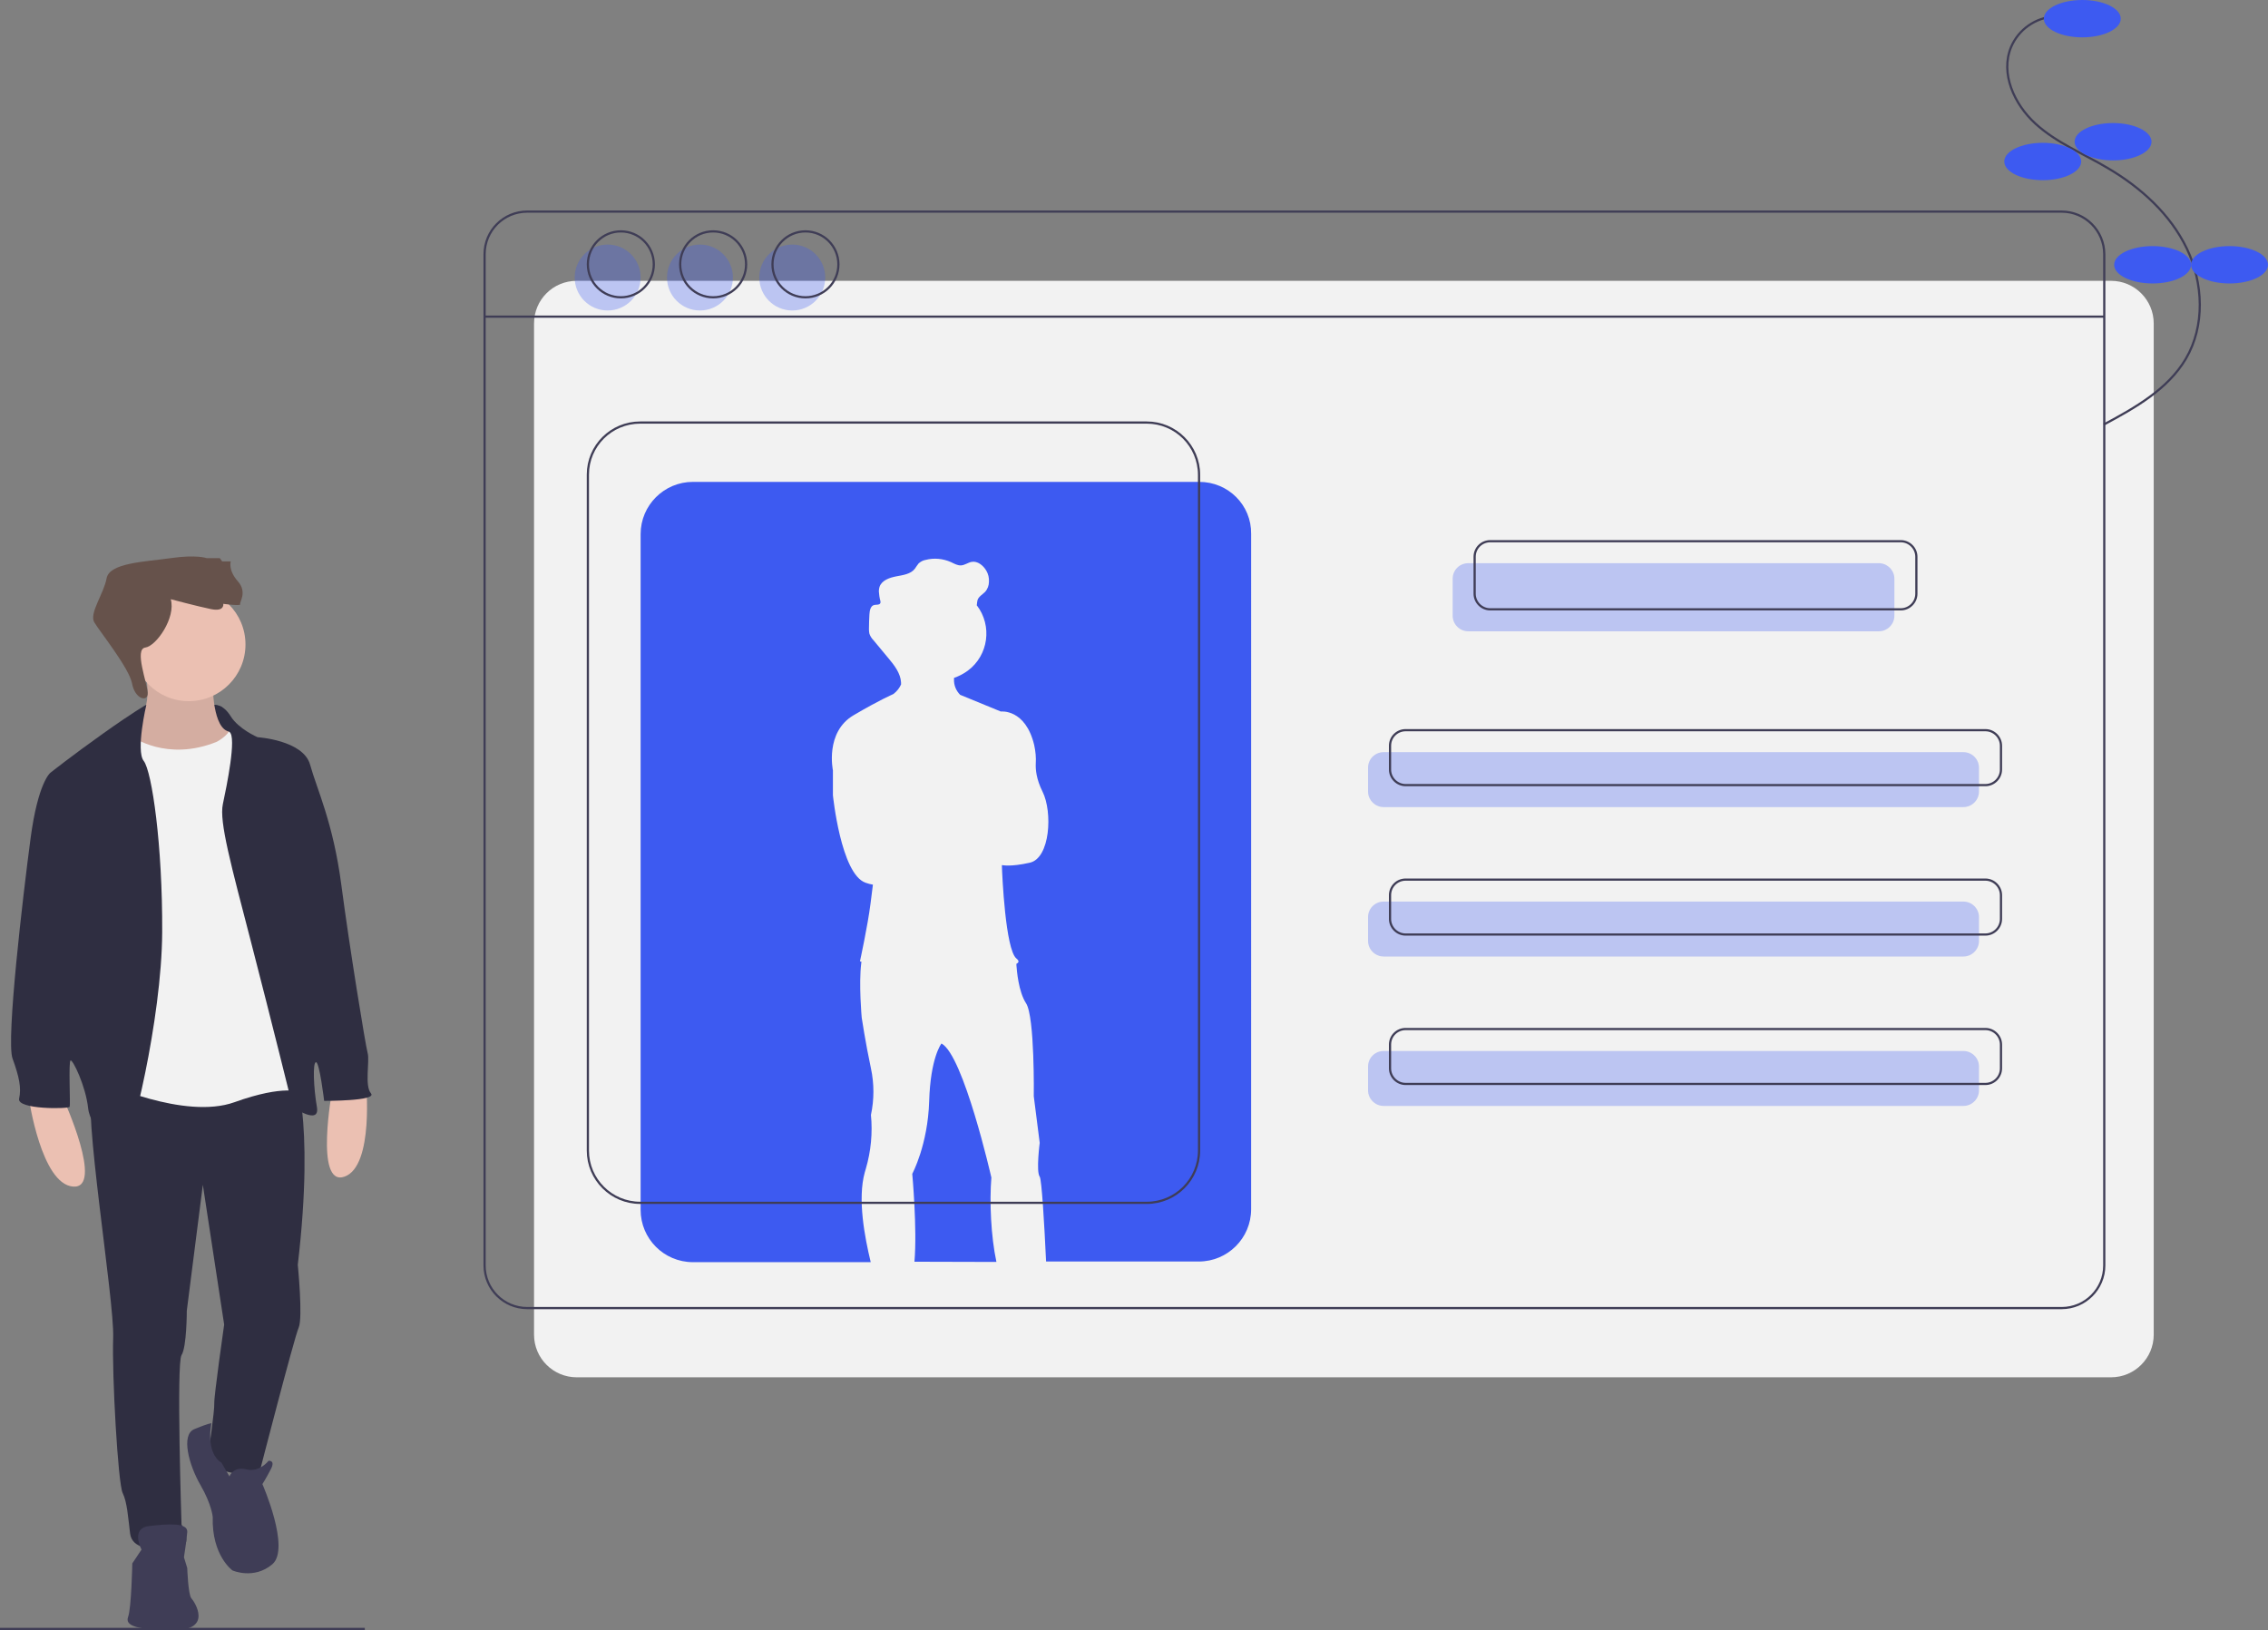 <?xml version="1.0" encoding="utf-8"?>
<!-- Generator: Adobe Illustrator 25.2.1, SVG Export Plug-In . SVG Version: 6.00 Build 0)  -->
<svg version="1.1" id="fe80fb2b-bcaf-407e-919b-306adc32f78b"
	 xmlns="http://www.w3.org/2000/svg" xmlns:xlink="http://www.w3.org/1999/xlink" x="0px" y="0px" viewBox="0 0 1032 741.8"
	 style="enable-background:new 0 0 1032 741.8;" xml:space="preserve">
<rect x="0" y="0" width="1032" height="741.8" fill="#808080" stroke="none"/>
<style type="text/css">
	.st0{fill:none;stroke:#3F3D56;stroke-miterlimit:10;}
	.st1{fill:#F2F2F2;}
	.st2{opacity:0.3;fill:#3D5AF1;enable-background:new    ;}
	.st3{fill:#3D5AF1;}
	.st4{fill:#2F2E41;}
	.st5{fill:#EBC0B2;}
	.st6{opacity:0.1;enable-background:new    ;}
	.st7{fill:#3F3D56;}
	.st8{fill:#66524B;}
</style>
<line class="st0" x1="0" y1="741.3" x2="166" y2="741.3"/>
<path class="st1" d="M262.4,127.8h698.2c10.7,0,19.4,8.7,19.4,19.4v460.2c0,10.7-8.7,19.4-19.4,19.4H262.4
	c-10.7,0-19.4-8.7-19.4-19.4V147.2C243,136.4,251.7,127.8,262.4,127.8z"/>
<path class="st0" d="M239.9,96.3h698.2c10.7,0,19.4,8.7,19.4,19.4v460.2c0,10.7-8.7,19.4-19.4,19.4H239.9
	c-10.7,0-19.4-8.7-19.4-19.4V115.7C220.5,104.9,229.2,96.3,239.9,96.3z"/>
<line class="st0" x1="220.5" y1="144.1" x2="957.5" y2="144.1"/>
<path class="st2" d="M668.1,256.3h186.8c3.9,0,7.1,3.2,7.1,7.1v16.8c0,3.9-3.2,7.1-7.1,7.1H668.1c-3.9,0-7.1-3.2-7.1-7.1v-16.8
	C661,259.4,664.2,256.3,668.1,256.3z"/>
<path class="st2" d="M629.6,342.3h263.8c3.9,0,7.1,3.2,7.1,7.1v10.8c0,3.9-3.2,7.1-7.1,7.1H629.6c-3.9,0-7.1-3.2-7.1-7.1v-10.8
	C622.5,345.4,625.7,342.3,629.6,342.3z"/>
<path class="st2" d="M629.6,410.3h263.8c3.9,0,7.1,3.2,7.1,7.1v10.8c0,3.9-3.2,7.1-7.1,7.1H629.6c-3.9,0-7.1-3.2-7.1-7.1v-10.8
	C622.5,413.4,625.7,410.3,629.6,410.3z"/>
<path class="st2" d="M629.6,478.3h263.8c3.9,0,7.1,3.2,7.1,7.1v10.8c0,3.9-3.2,7.1-7.1,7.1H629.6c-3.9,0-7.1-3.2-7.1-7.1v-10.8
	C622.5,481.4,625.7,478.3,629.6,478.3z"/>
<path class="st0" d="M678.1,246.3h186.8c3.9,0,7.1,3.2,7.1,7.1v16.8c0,3.9-3.2,7.1-7.1,7.1H678.1c-3.9,0-7.1-3.2-7.1-7.1v-16.8
	C671,249.4,674.2,246.3,678.1,246.3z"/>
<path class="st0" d="M639.6,332.3h263.8c3.9,0,7.1,3.2,7.1,7.1v10.8c0,3.9-3.2,7.1-7.1,7.1H639.6c-3.9,0-7.1-3.2-7.1-7.1v-10.8
	C632.5,335.4,635.7,332.3,639.6,332.3z"/>
<path class="st0" d="M639.6,400.3h263.8c3.9,0,7.1,3.2,7.1,7.1v10.8c0,3.9-3.2,7.1-7.1,7.1H639.6c-3.9,0-7.1-3.2-7.1-7.1v-10.8
	C632.5,403.4,635.7,400.3,639.6,400.3z"/>
<path class="st0" d="M639.6,468.3h263.8c3.9,0,7.1,3.2,7.1,7.1v10.8c0,3.9-3.2,7.1-7.1,7.1H639.6c-3.9,0-7.1-3.2-7.1-7.1v-10.8
	C632.5,471.4,635.7,468.3,639.6,468.3z"/>
<circle class="st2" cx="276.5" cy="126.3" r="15"/>
<circle class="st2" cx="318.5" cy="126.3" r="15"/>
<circle class="st2" cx="360.5" cy="126.3" r="15"/>
<circle class="st0" cx="282.5" cy="120.3" r="15"/>
<circle class="st0" cx="324.5" cy="120.3" r="15"/>
<circle class="st0" cx="366.5" cy="120.3" r="15"/>
<path class="st3" d="M453.4,574.3c-2.5-11.6-3.2-27.4-2.3-38.4c0,0-12.7-55.8-22.7-61l0,0c-0.2,0.2-5,6.6-5.6,26.2
	c-0.6,20-7.7,33.1-7.7,33.1s2.3,24.9,1,40L453.4,574.3z"/>
<path class="st3" d="M545.7,219.3H315.3c-13.1,0-23.8,10.6-23.8,23.8c0,0,0,0,0,0v307.5c0,13.1,10.6,23.8,23.8,23.8h0h80.9
	c-2.7-11.2-6.1-28.7-2.7-40.9l0,0l0,0c0.2-0.6,0.3-1.1,0.5-1.7c2.3-7.9,3.1-16.2,2.3-24.4c1.5-7,1.5-14.2,0-21.2
	c-2.5-11.7-4.2-23.1-4.2-23.1s-1.4-15.4-0.2-24.8c0-0.2,0.1-0.4,0.1-0.6c-0.4-0.1-0.7-0.2-0.7-0.2s3.5-16,4.8-26.2
	c0.3-2.4,0.7-5.5,1.1-8.7c-1.2-0.2-2.3-0.5-3.4-0.9c-11.2-4-14.8-39.8-14.8-39.8v-11.3c0,0-3.7-17.4,9.4-25.1
	c12.6-7.4,17.7-9.4,18-9.6c0.1-0.1,0.2-0.1,0.3-0.2c1.4-1.1,2.6-2.6,3.3-4.2c0-0.3,0-0.6,0-0.9c-0.2-4.1-3-7.8-5.7-11
	c-2.3-2.8-4.6-5.5-6.9-8.3c-0.8-0.8-1.4-1.8-1.8-2.9c-0.1-0.6-0.2-1.2-0.2-1.8c0-0.2,0-0.4,0-0.7c0-2.1,0.1-4.1,0.2-6.2
	c0.1-1.8,0.5-4.1,2.3-4.4c0.9-0.2,2.1,0.1,2.6-0.7c0.2-0.3,0.2-0.7,0.1-1.1c0,0,0,0.1,0,0.1c0,0,0-0.1,0-0.1
	c-0.4-1.4-0.6-2.9-0.7-4.4c0-0.7,0.1-1.3,0.3-2c1-3,4.5-4.2,7.6-4.8c3.1-0.6,6.6-1,8.5-3.5c0.5-0.8,1.1-1.6,1.7-2.4
	c0.9-0.8,2-1.4,3.2-1.6c3.8-1,7.9-0.6,11.5,1c1.5,0.7,3,1.6,4.6,1.5c1.7-0.1,3.2-1.3,4.8-1.6c2.7-0.5,5.3,1.6,6.7,4
	c0.9,1.5,1.3,3.3,1.2,5c0,1.7-0.6,3.4-1.8,4.7c-1.2,1.2-2.9,2.1-3.4,3.7c-0.2,0.7-0.2,1.4-0.3,2.1c0,0.1-0.1,0.2-0.1,0.2
	c0,0,0.1,0.1,0.1,0.1c7.1,9.3,5.3,22.7-4.1,29.7c-1.9,1.4-4,2.5-6.3,3.3c0,0.2,0,0.4,0,0.6c-0.1,2.7,0.9,5.2,2.8,7.1l18.5,7.6
	c0,0,11.2-1.4,15.2,15.3c0.6,2.8,0.9,5.6,0.7,8.5c-0.1,2.5,0.2,6.9,3.1,12.7c4.6,9.2,3.5,30.2-5.8,32.3c-8.9,2-12.3,1.1-12.7,1.1
	l0,0.4c0.1,3.9,1.6,38,6.6,42.1c1.4,1.1,1.1,1.9,0,2.4l0,0c0,0,0,0.2,0,0.6c0.2,2.5,0.9,12,4.4,17.4c4,6.2,3.5,42.3,3.5,42.3
	l2.7,21.2c0,0-1.7,13.1,0,15.4c0.9,1.3,2.1,21.4,2.9,38.6h69.5c13.1,0,23.8-10.6,23.8-23.8V243C569.5,229.9,558.9,219.3,545.7,219.3
	L545.7,219.3z"/>
<path class="st0" d="M291.3,192.3h230.5c13.1,0,23.8,10.6,23.8,23.8v307.5c0,13.1-10.6,23.8-23.8,23.8H291.3
	c-13.1,0-23.8-10.6-23.8-23.8V216C267.5,202.9,278.1,192.3,291.3,192.3z"/>
<path class="st4" d="M100.8,321.6c0,0-9.3-2.8-11.3,0.2s2.7,24.7,2.7,24.7l20.5,1.2l-7.2-18.1L100.8,321.6z"/>
<path class="st5" d="M28.9,500.2c0,0,18.7,41,4.3,39.8s-20-39.8-20-39.8H28.9z"/>
<path class="st5" d="M151.2,495.9c0,0-8.2,44.3,5.5,39.6s9.8-43.4,9.8-43.4L151.2,495.9z"/>
<path class="st5" d="M96.8,311.3c0,0-0.2,20.6,7.7,21.7s-4.5,12-4.5,12l-14.2,2.8l-20.4-1.5l-9-11.6c0,0,15.9-7.5,9-30.9L96.8,311.3
	z"/>
<path class="st6" d="M96.8,311.3c0,0-0.2,20.6,7.7,21.7s-4.5,12-4.5,12l-14.2,2.8l-20.4-1.5l-9-11.6c0,0,15.9-7.5,9-30.9L96.8,311.3
	z"/>
<path class="st4" d="M133.4,485.8c0,0,10.1,21.7,2.1,89.8c0,0,2.4,24.1,0.4,28.6S118.1,670,118.1,670s-20.4,4.5-23.2-9
	c0,0,2.8-19.3,2.6-22.3s4.5-35.9,4.5-35.9l-9.7-63.6L85,596.5c0,0,0,16.5-2.4,20.2s0,77.1,0,77.1s6.7,11.2-3.4,11.4
	s-19.1-0.2-20-7.3s-1.3-14.2-3.4-18.5s-4.9-53.5-4.3-70.7S37.3,503.2,42.1,494S133.4,485.8,133.4,485.8z"/>
<circle class="st5" cx="85.9" cy="293.3" r="25.8"/>
<path class="st1" d="M60.1,335.2c0,0,15.7,11.6,38.5,2.4c0,0,7.5-3.7,6.9-9.2s15.7,44.9,15.7,44.9l16.5,87.9l-0.9,35.9
	c0,0-7.3-3.7-30.1,4.5s-60-9.2-60-9.2l1.3-92.2l1.3-53.7l3.4-11.8C52.8,334.5,54.5,331.3,60.1,335.2z"/>
<path class="st4" d="M97.6,320.8c0,0,3.8-0.6,7.4,5.2s12.2,9.5,12.2,9.5s20.8,1.3,23.9,12.5s10.5,26.4,14.2,54.6s11,73.1,12,76.7
	s-1.5,14.8,1.5,18.3s-21.3,3.4-21.3,3.4s-2.1-17.6-3.7-17.6s-1.1,11.8,0.4,20.4s-11,0-11,0s-9.7-39.3-18.9-74.8s-14.6-55-12.9-63
	s6.4-30.7,3-32.9S97.6,320.8,97.6,320.8z"/>
<path class="st4" d="M66.6,320.7c0,0-5.6,3.1-19.8,13.2s-23.9,17.8-23.9,17.8s-5.6,4.3-9,29.9S2.7,473.4,5.7,481.7s4.1,13.3,3,18.3
	s22.6,4.7,23,3.7s-0.6-20.6,0.4-21.1s6.9,11.6,8,21.7s13.5,18,16.3,18s17.2-58.2,17.4-98s-4.7-73.3-8.4-78S66.6,320.7,66.6,320.7z"
	/>
<path class="st7" d="M104.4,671.9c0,0,1.7-4.7,7.7-3.2s10.1-3.9,10.1-3.9s3.2-0.4,1.1,3.7s-3.9,6.9-3.9,6.9s12.9,29.4,4.5,36.5
	s-18.1,2.8-18.1,2.8s-9.5-6.7-9-24.3c0,0-0.4-5.6-5.6-14.6s-9-22.8-2.8-25.4s7.8-2.7,7.8-2.7s-2.9,13.3,4.6,18L104.4,671.9z"/>
<path class="st7" d="M64.4,705.2c0,0-5.2-9.7,3.4-10.7s17.8-1.7,17.4,2.8s-1.5,11.4-1.5,11.4l1.5,4.9c0,0,0.4,12.2,1.9,13.8
	s9.7,14.4-7.7,14.4s-22.6-1.9-21.1-6s1.9-24.3,1.9-24.3L64.4,705.2z"/>
<path class="st8" d="M77.7,272.7c0,0,12,3.2,18.3,4.5s5.6-2.4,5.6-2.4s8.2,1.1,7.7,0.2s3.4-5.4-1.1-10.5s-3.2-9-3.2-9h-3.9l-1.1-1.5
	h-6c0,0-4.5-1.7-16.3,0s-27.9,2.1-29.2,9.2s-8,15.9-5.6,20s15.9,20.8,17.2,27.9s7.3,8.7,7.1,4.2s-6.2-19.9-1.1-20.6
	S80.1,281,77.7,272.7z"/>
<path class="st0" d="M934.9,7.5c-8.7,0.5-16.4,5.9-19.8,13.9c-5,12,1.4,26,11,34.8s21.9,13.7,33,20.3c15,8.8,28.5,21,36,36.7
	s8.3,35.2-0.5,50.1c-8.2,13.9-23.1,22.3-37.3,29.9"/>
<ellipse class="st3" cx="947.5" cy="8.5" rx="17.5" ry="8.5"/>
<ellipse class="st3" cx="961.5" cy="64.5" rx="17.5" ry="8.5"/>
<ellipse class="st3" cx="929.5" cy="73.5" rx="17.5" ry="8.5"/>
<ellipse class="st3" cx="979.5" cy="120.5" rx="17.5" ry="8.5"/>
<ellipse class="st3" cx="1014.5" cy="120.5" rx="17.5" ry="8.5"/>
</svg>
